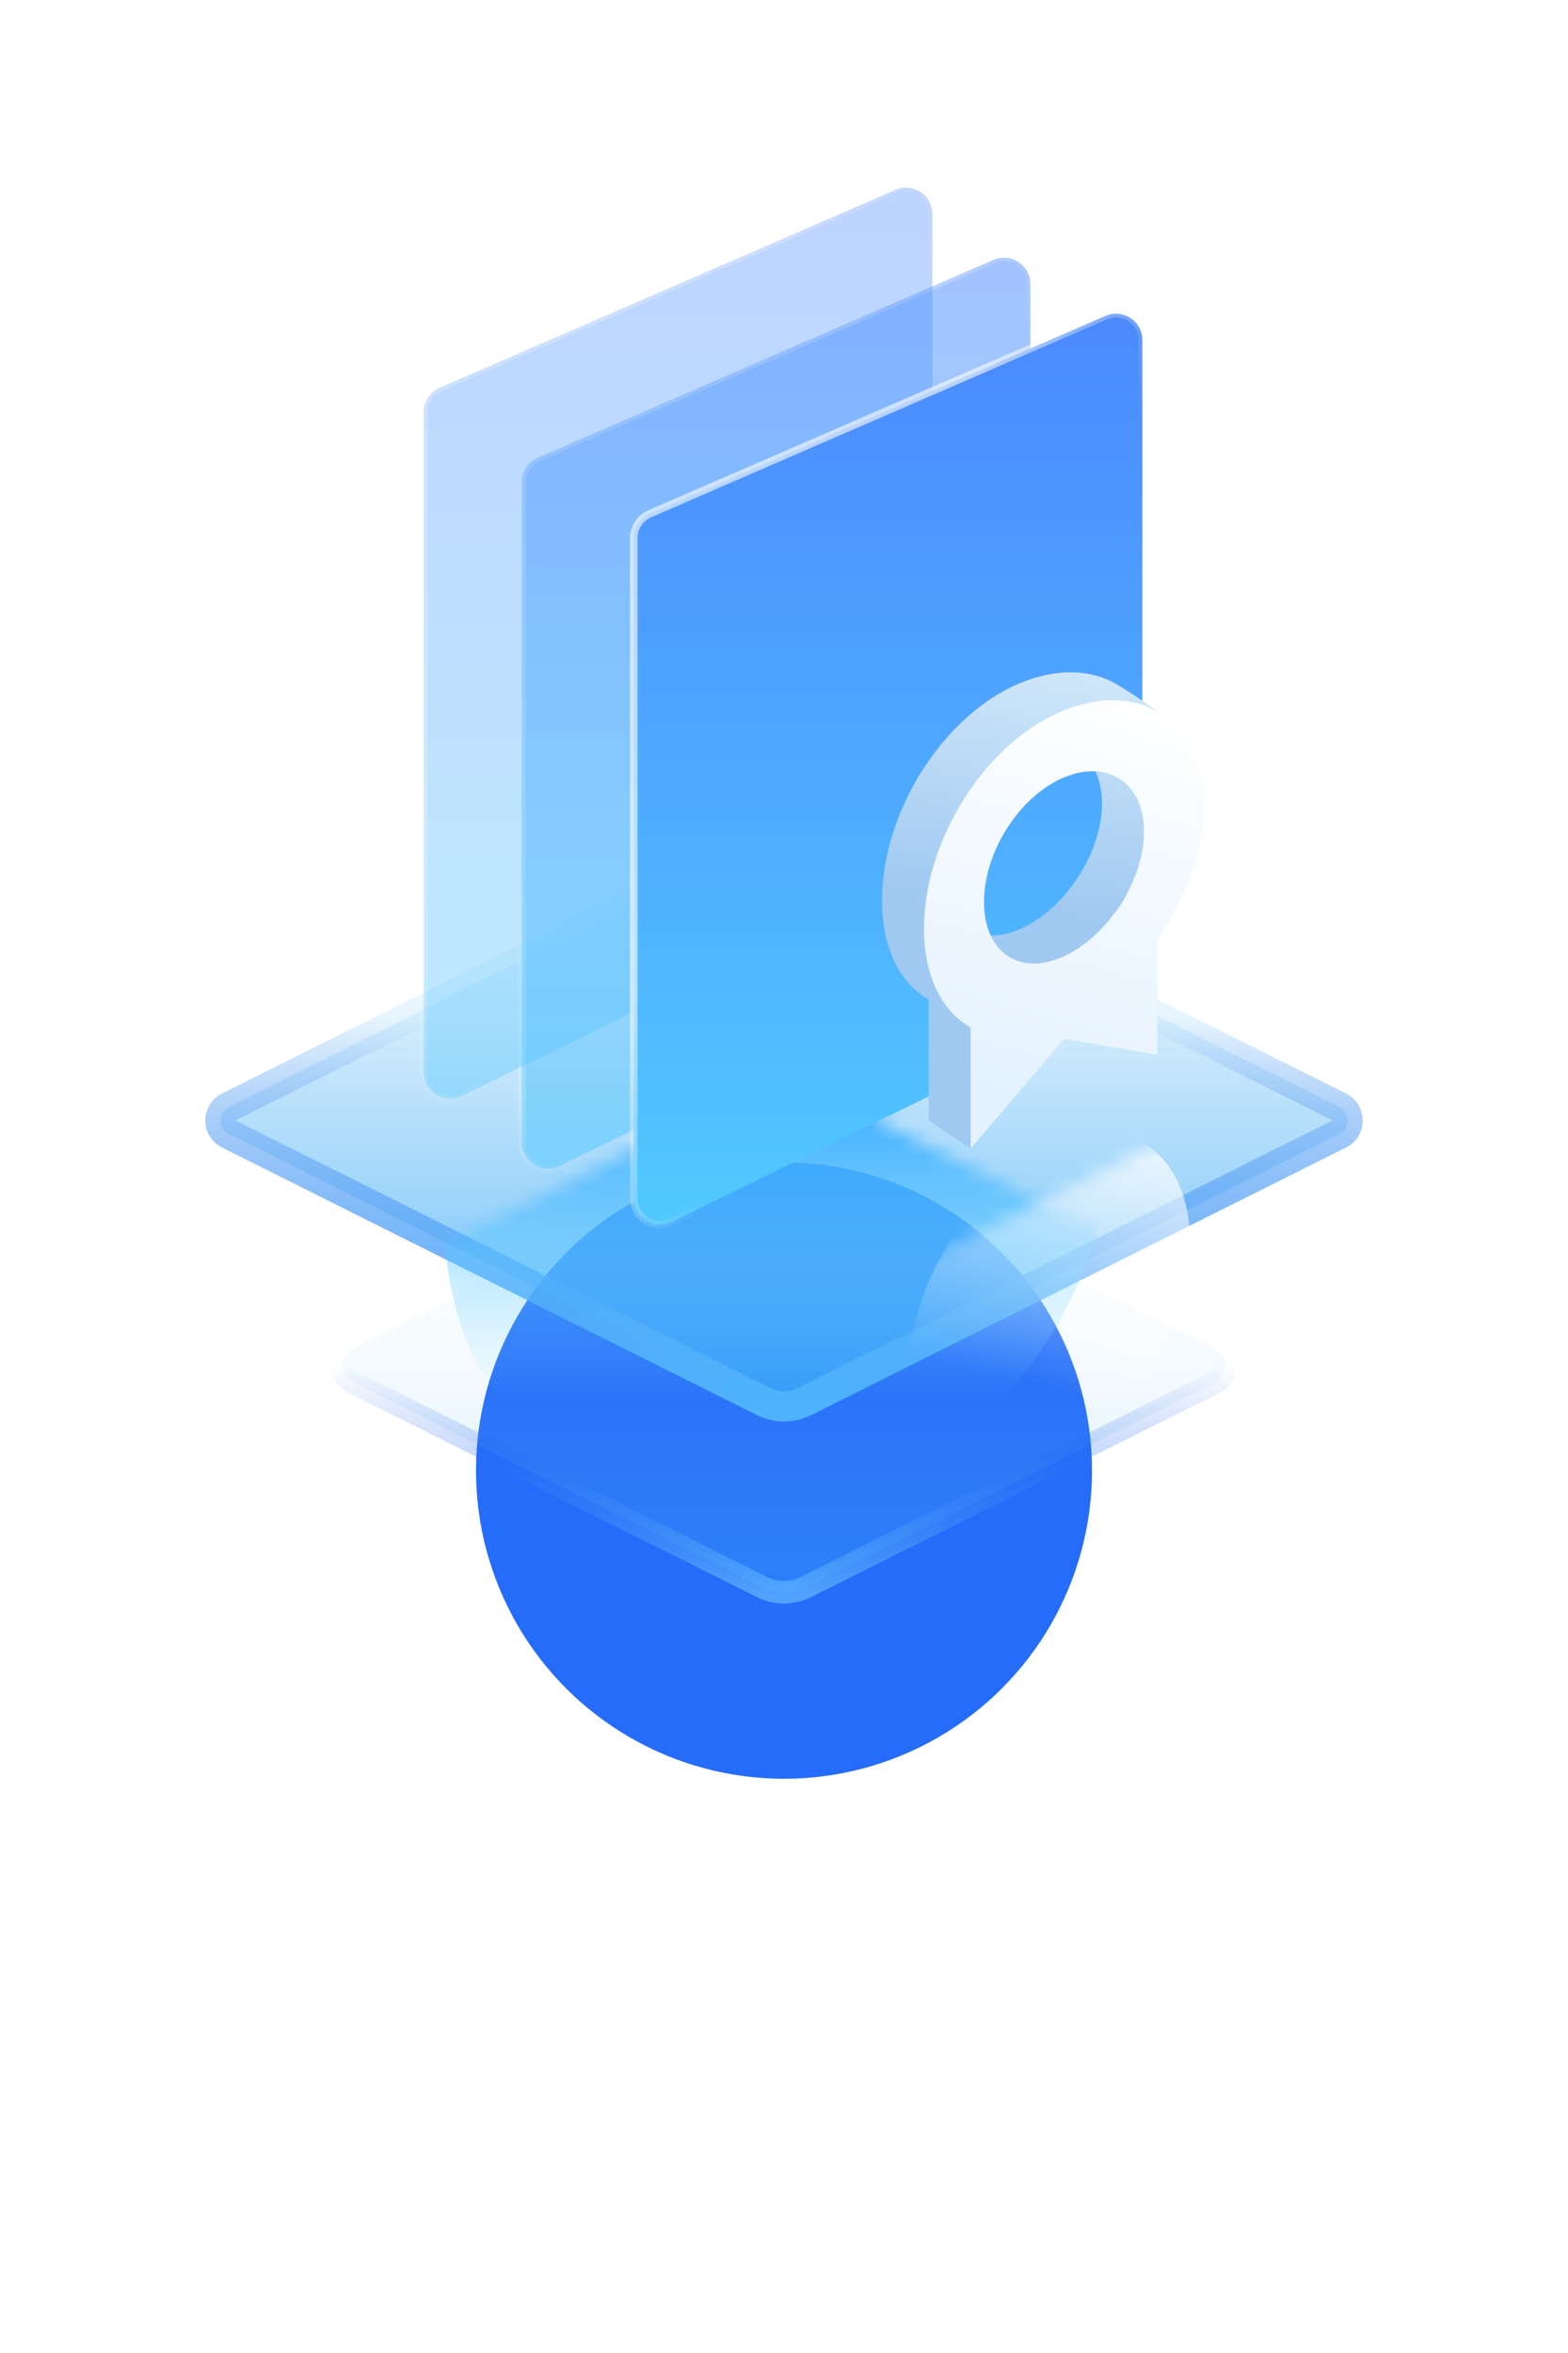 <?xml version="1.0" encoding="UTF-8"?>
<svg width="104px" height="156px" viewBox="0 0 104 156" version="1.1" xmlns="http://www.w3.org/2000/svg" xmlns:xlink="http://www.w3.org/1999/xlink">
    <title>切片</title>
    <defs>
        <filter x="-146.9%" y="-146.9%" width="393.7%" height="393.7%" filterUnits="objectBoundingBox" id="filter-1">
            <feGaussianBlur stdDeviation="20" in="SourceGraphic"></feGaussianBlur>
        </filter>
        <linearGradient x1="50%" y1="-5.67532132e-12%" x2="50%" y2="180.638%" id="linearGradient-2">
            <stop stop-color="#82CAF1" stop-opacity="0" offset="0%"></stop>
            <stop stop-color="#6ABFF4" stop-opacity="0.114" offset="29.286%"></stop>
            <stop stop-color="#0090FF" offset="100%"></stop>
        </linearGradient>
        <linearGradient x1="50%" y1="50%" x2="50%" y2="100%" id="linearGradient-3">
            <stop stop-color="#003DE5" stop-opacity="0" offset="0%"></stop>
            <stop stop-color="#67BDFF" offset="100%"></stop>
        </linearGradient>
        <linearGradient x1="50%" y1="-5.67532132e-12%" x2="50%" y2="180.638%" id="linearGradient-4">
            <stop stop-color="#82CAF1" stop-opacity="0" offset="0%"></stop>
            <stop stop-color="#6ABFF4" stop-opacity="0.114" offset="13.878%"></stop>
            <stop stop-color="#0090FF" offset="100%"></stop>
        </linearGradient>
        <linearGradient x1="50%" y1="32.335%" x2="50%" y2="100%" id="linearGradient-5">
            <stop stop-color="#003DE5" stop-opacity="0" offset="0%"></stop>
            <stop stop-color="#67BDFF" offset="100%"></stop>
        </linearGradient>
        <path d="M42.646,0.894 L78.137,18.64 C79.125,19.134 79.525,20.335 79.031,21.323 C78.837,21.71 78.524,22.024 78.137,22.217 L42.646,39.963 C41.52,40.526 40.194,40.526 39.068,39.963 L3.578,22.217 C2.59,21.723 2.189,20.522 2.683,19.534 C2.877,19.147 3.191,18.833 3.578,18.64 L39.068,0.894 C40.194,0.331 41.52,0.331 42.646,0.894 Z" id="path-6"></path>
        <linearGradient x1="54.335%" y1="28.756%" x2="54.335%" y2="76.146%" id="linearGradient-8">
            <stop stop-color="#89E3FF" stop-opacity="0" offset="0%"></stop>
            <stop stop-color="#20A1FF" offset="100%"></stop>
        </linearGradient>
        <filter x="-13.5%" y="-16.2%" width="126.9%" height="132.3%" filterUnits="objectBoundingBox" id="filter-9">
            <feGaussianBlur stdDeviation="2" in="SourceGraphic"></feGaussianBlur>
        </filter>
        <linearGradient x1="61.557%" y1="23.371%" x2="50%" y2="100%" id="linearGradient-10">
            <stop stop-color="#FFFFFF" stop-opacity="0" offset="0%"></stop>
            <stop stop-color="#FFFFFF" offset="100%"></stop>
        </linearGradient>
        <filter x="-32.3%" y="-20.2%" width="164.6%" height="140.4%" filterUnits="objectBoundingBox" id="filter-11">
            <feGaussianBlur stdDeviation="2" in="SourceGraphic"></feGaussianBlur>
        </filter>
        <linearGradient x1="50%" y1="0%" x2="50%" y2="100%" id="linearGradient-12">
            <stop stop-color="#89E6FF" offset="0%"></stop>
            <stop stop-color="#4B89FF" offset="0%"></stop>
            <stop stop-color="#51C9FF" offset="100%"></stop>
        </linearGradient>
        <linearGradient x1="33.647%" y1="40.244%" x2="52.596%" y2="59.116%" id="linearGradient-13">
            <stop stop-color="#FFFFFF" stop-opacity="0.613" offset="0%"></stop>
            <stop stop-color="#FFFFFF" stop-opacity="0" offset="100%"></stop>
        </linearGradient>
        <linearGradient x1="50%" y1="0%" x2="45.326%" y2="50%" id="linearGradient-14">
            <stop stop-color="#CEE6F9" offset="0%"></stop>
            <stop stop-color="#A0C9F1" offset="100%"></stop>
        </linearGradient>
        <linearGradient x1="60.473%" y1="0%" x2="45.489%" y2="90.352%" id="linearGradient-15">
            <stop stop-color="#FFFFFF" offset="0%"></stop>
            <stop stop-color="#E4F2FF" offset="100%"></stop>
        </linearGradient>
    </defs>
    <g id="页面-1" stroke="none" stroke-width="1" fill="none" fill-rule="evenodd">
        <g id="民联新经济大屏3" transform="translate(-155, -375)">
            <g id="编组-4" transform="translate(96, 375)">
                <g id="a1" transform="translate(59, 0)">
                    <g id="ic_jx_e2" transform="translate(11.143, 11.143)">
                        <g id="编组-2备份-2" transform="translate(0, 42.714)">
                            <circle id="椭圆形" fill="#246CF9" filter="url(#filter-1)" cx="40.857" cy="43.643" r="20.429"></circle>
                            <path d="M39.404,21.994 C40.319,21.536 41.396,21.536 42.311,21.994 L42.311,21.994 L69.444,35.561 C69.753,35.715 69.97,35.98 70.071,36.283 C70.172,36.587 70.157,36.929 70.003,37.238 C69.882,37.479 69.686,37.676 69.444,37.797 L69.444,37.797 L42.311,51.363 C41.396,51.821 40.319,51.821 39.404,51.363 L39.404,51.363 L12.27,37.797 C11.962,37.642 11.745,37.377 11.643,37.074 C11.542,36.77 11.557,36.428 11.711,36.12 C11.832,35.878 12.028,35.681 12.27,35.561 L12.27,35.561 Z" id="矩形备份" stroke="url(#linearGradient-3)" stroke-width="1.5" fill="url(#linearGradient-2)" opacity="0.66"></path>
                            <path d="M39.516,1.789 C40.36,1.367 41.354,1.367 42.199,1.789 L42.199,1.789 L77.689,19.534 C77.936,19.658 78.11,19.87 78.191,20.112 C78.272,20.355 78.26,20.629 78.137,20.876 C78.04,21.069 77.883,21.226 77.689,21.323 L77.689,21.323 L42.199,39.068 C41.354,39.491 40.36,39.491 39.516,39.068 L39.516,39.068 L4.025,21.323 C3.778,21.2 3.604,20.988 3.523,20.745 C3.443,20.502 3.454,20.228 3.578,19.981 C3.674,19.788 3.831,19.631 4.025,19.534 L4.025,19.534 Z" id="矩形" stroke="url(#linearGradient-5)" stroke-width="2" fill="url(#linearGradient-4)"></path>
                            <g id="蒙版">
                                <mask id="mask-7" fill="white">
                                    <use xlink:href="#path-6"></use>
                                </mask>
                                <use fill="url(#linearGradient-4)" xlink:href="#path-6"></use>
                                <path d="M40.857,43.422 C52.14,43.422 60.048,52.415 61.949,44.35 C67.033,22.779 45.068,6.013 32.661,11.683 C20.254,17.353 18.124,23.782 18.124,35.064 C18.124,43.275 29.575,43.422 40.857,43.422 Z" fill="url(#linearGradient-8)" filter="url(#filter-9)" mask="url(#mask-7)" transform="translate(40.412, 29.139) scale(1, -1) translate(-40.412, -29.139) "></path>
                                <path d="M58.5,14.594 C63.628,12.551 67.786,15.368 67.786,20.885 C67.786,23.844 66.59,27.056 64.691,29.788 L64.69,37.425 L58.498,36.384 L52.31,43.643 L52.309,35.619 C50.41,34.552 49.214,32.242 49.214,29.055 C49.214,23.112 53.372,16.637 58.5,14.594 Z" id="形状结合" fill="url(#linearGradient-10)" fill-rule="nonzero" filter="url(#filter-11)" mask="url(#mask-7)" transform="translate(58.5, 28.786) scale(-1, -1) translate(-58.5, -28.786) "></path>
                            </g>
                        </g>
                        <path d="M54.751,6.086 C55.194,5.893 55.673,5.899 56.09,6.063 C56.506,6.228 56.86,6.551 57.053,6.994 C57.148,7.214 57.197,7.451 57.197,7.691 L57.197,7.691 L57.197,49.822 C57.197,50.157 57.102,50.476 56.931,50.749 C56.761,51.022 56.516,51.248 56.215,51.395 L56.215,51.395 L25.982,66.156 C25.548,66.368 25.069,66.384 24.645,66.238 C24.222,66.093 23.854,65.786 23.642,65.351 C23.525,65.112 23.464,64.85 23.464,64.584 L23.464,64.584 L23.464,20.812 C23.464,20.464 23.568,20.132 23.751,19.852 C23.934,19.573 24.198,19.346 24.518,19.207 L24.518,19.207 Z" id="矩形备份-9" stroke="url(#linearGradient-13)" stroke-width="0.5" fill="url(#linearGradient-12)" fill-rule="nonzero" opacity="0.519"></path>
                        <path d="M48.251,1.443 C48.694,1.251 49.173,1.256 49.59,1.42 C50.006,1.585 50.36,1.908 50.553,2.352 C50.648,2.571 50.697,2.809 50.697,3.048 L50.697,3.048 L50.697,45.179 C50.697,45.514 50.602,45.834 50.431,46.106 C50.261,46.379 50.016,46.605 49.715,46.752 L49.715,46.752 L19.482,61.513 C19.048,61.725 18.569,61.741 18.145,61.596 C17.722,61.45 17.354,61.143 17.142,60.709 C17.025,60.469 16.964,60.207 16.964,59.941 L16.964,59.941 L16.964,16.169 C16.964,15.821 17.068,15.489 17.251,15.209 C17.434,14.93 17.698,14.703 18.018,14.564 L18.018,14.564 Z" id="矩形备份-13" stroke="url(#linearGradient-13)" stroke-width="0.5" fill="url(#linearGradient-12)" fill-rule="nonzero" opacity="0.367"></path>
                        <path d="M62.179,9.8 C62.622,9.608 63.102,9.613 63.518,9.778 C63.935,9.942 64.289,10.265 64.481,10.709 C64.577,10.929 64.626,11.166 64.626,11.405 L64.626,11.405 L64.626,53.537 C64.626,53.871 64.53,54.191 64.36,54.464 C64.19,54.736 63.944,54.962 63.644,55.109 L63.644,55.109 L33.411,69.87 C32.976,70.082 32.497,70.098 32.074,69.953 C31.65,69.807 31.282,69.5 31.07,69.066 C30.954,68.827 30.893,68.564 30.893,68.298 L30.893,68.298 L30.893,24.527 C30.893,24.178 30.996,23.846 31.18,23.567 C31.363,23.287 31.626,23.06 31.946,22.921 L31.946,22.921 Z" id="矩形" stroke="url(#linearGradient-13)" stroke-width="0.5" fill="url(#linearGradient-12)" fill-rule="nonzero"></path>
                        <path d="M56.643,34.094 C58.831,33.223 60.843,33.236 62.43,33.966 C63.086,34.268 64.337,35.085 66.184,36.418 C66.014,37.927 65.929,39.25 65.929,40.385 C65.929,43.344 64.733,46.556 62.834,49.288 L62.833,56.925 L56.641,55.884 L53.238,65 L50.452,63.143 L50.452,55.119 C48.553,54.052 47.357,51.742 47.357,48.555 C47.357,42.612 51.514,36.137 56.643,34.094 Z M56.643,38.541 C53.712,39.761 51.337,43.46 51.337,46.804 C51.337,50.148 53.712,51.758 56.643,50.399 C59.573,49.04 61.949,45.341 61.949,42.136 C61.949,38.931 59.573,37.321 56.643,38.541 Z" id="形状结合备份-2" fill="url(#linearGradient-14)" fill-rule="nonzero"></path>
                        <path d="M59.429,35.952 C64.557,33.908 68.714,36.725 68.714,42.242 C68.714,45.201 67.519,48.413 65.619,51.145 L65.619,58.782 L59.427,57.741 L53.238,65 L53.238,56.976 C51.338,55.909 50.143,53.599 50.143,50.412 C50.143,44.469 54.3,37.995 59.429,35.952 Z M59.429,40.398 C56.498,41.618 54.122,45.317 54.122,48.662 C54.122,52.006 56.498,53.615 59.429,52.256 C62.359,50.897 64.735,47.198 64.735,43.993 C64.735,40.788 62.359,39.179 59.429,40.398 Z" id="形状结合" fill="url(#linearGradient-15)" fill-rule="nonzero"></path>
                    </g>
                </g>
            </g>
        </g>
    </g>
</svg>